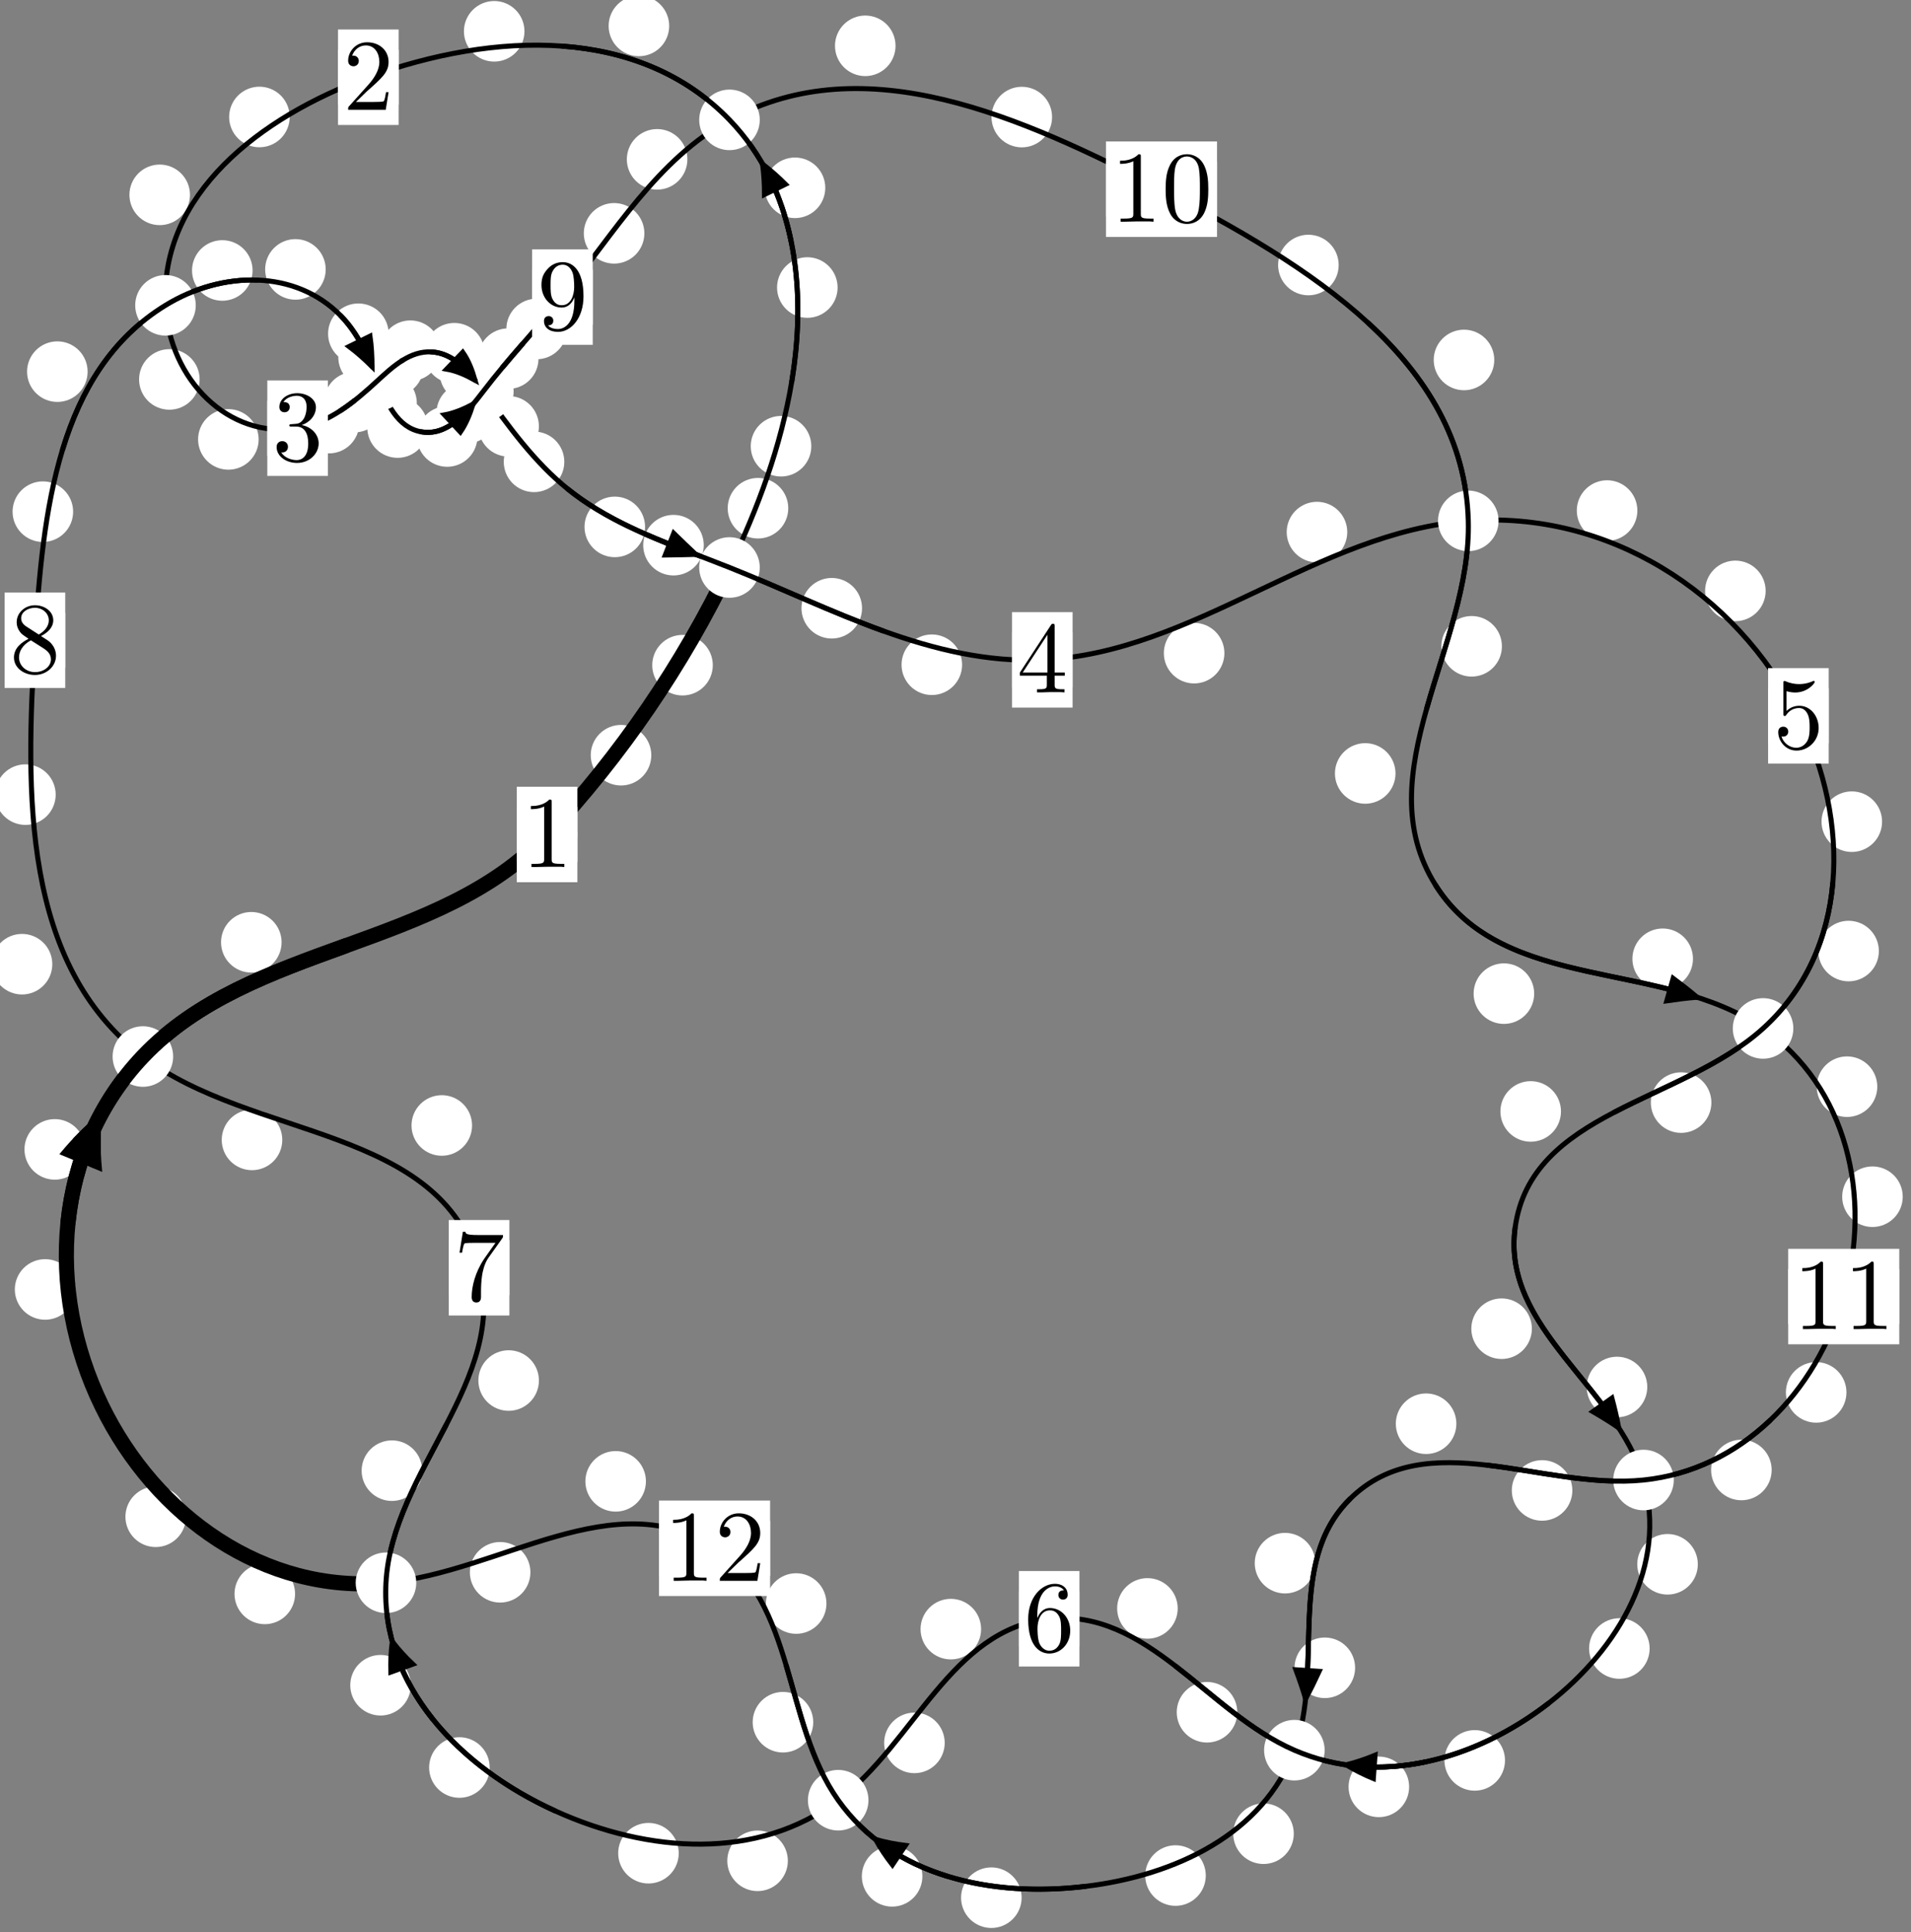 <?xml version="1.0"?>
<!-- Created by MetaPost 1.999 on 2021.07.05:2356 -->
<svg version="1.1" xmlns="http://www.w3.org/2000/svg" xmlns:xlink="http://www.w3.org/1999/xlink" width="188.614" height="190.683" viewBox="0 0 188.614 190.683">
<rect x="0" y="0" width="188.614" height="190.683" fill="#808080" stroke="none"/>
<!-- Original BoundingBox: -72.815216 -134.253616 115.799179 56.429321 -->
  <defs>
    <g transform="scale(0.01,0.01)" id="GLYPHcmr10_48">
      <path style="fill-rule: evenodd;" d="M460 -320C460 -400,455 -480,420 -554C374 -650,292 -666,250 -666C190 -666,117 -640,76 -547C44 -478,39 -400,39 -320C39 -245,43 -155,84 -79C127 2,200 22,249 22C303 22,379 1,423 -94C455 -163,460 -241,460 -320M249 -0C210 -0,151 -25,133 -121C122 -181,122 -273,122 -332C122 -396,122 -462,130 -516C149 -635,224 -644,249 -644C282 -644,348 -626,367 -527C377 -471,377 -395,377 -332C377 -257,377 -189,366 -125C351 -30,294 -0,249 -0"></path>
    </g>
    <g transform="scale(0.01,0.01)" id="GLYPHcmr10_49">
      <path style="fill-rule: evenodd;" d="M294 -640C294 -664,294 -666,271 -666C209 -602,121 -602,89 -602L89 -571C109 -571,168 -571,220 -597L220 -79C220 -43,217 -31,127 -31L95 -31L95 -0L257 -0L130 -3L217 -3L257 -3L297 -3L384 -3L419 -0L419 -31L387 -31C297 -31,294 -42,294 -79"></path>
    </g>
    <g transform="scale(0.01,0.01)" id="GLYPHcmr10_50">
      <path style="fill-rule: evenodd;" d="M127 -77L233 -180C389 -318,449 -372,449 -472C449 -586,359 -666,237 -666C124 -666,50 -574,50 -485C50 -429,100 -429,103 -429C120 -429,155 -441,155 -482C155 -508,137 -534,102 -534C94 -534,92 -534,89 -533C112 -598,166 -635,224 -635C315 -635,358 -554,358 -472C358 -392,308 -313,253 -251L61 -37C50 -26,50 -24,50 -0L421 -0L449 -174L424 -174C419 -144,412 -100,402 -85C395 -77,329 -77,307 -77"></path>
    </g>
    <g transform="scale(0.01,0.01)" id="GLYPHcmr10_51">
      <path style="fill-rule: evenodd;" d="M290 -352C372 -379,430 -449,430 -528C430 -610,342 -666,246 -666C145 -666,69 -606,69 -530C69 -497,91 -478,120 -478C151 -478,171 -500,171 -529C171 -579,124 -579,109 -579C140 -628,206 -641,242 -641C283 -641,338 -619,338 -529C338 -517,336 -459,310 -415C280 -367,246 -364,221 -363C213 -362,189 -360,182 -360C174 -359,167 -358,167 -348C167 -337,174 -337,191 -337L235 -337C317 -337,354 -269,354 -171C354 -35,285 -6,241 -6C198 -6,123 -23,88 -82C123 -77,154 -99,154 -137C154 -173,127 -193,98 -193C74 -193,42 -179,42 -135C42 -44,135 22,244 22C366 22,457 -69,457 -171C457 -253,394 -331,290 -352"></path>
    </g>
    <g transform="scale(0.01,0.01)" id="GLYPHcmr10_52">
      <path style="fill-rule: evenodd;" d="M294 -165L294 -78C294 -42,292 -31,218 -31L197 -31L197 -0L332 -0L238 -3L290 -3L332 -3L374 -3L427 -3L468 -0L468 -31L447 -31C373 -31,371 -42,371 -78L371 -165L471 -165L471 -196L371 -196L371 -651C371 -671,371 -677,355 -677C346 -677,343 -677,335 -665L28 -196L28 -165M300 -196L56 -196L300 -569"></path>
    </g>
    <g transform="scale(0.01,0.01)" id="GLYPHcmr10_53">
      <path style="fill-rule: evenodd;" d="M449 -201C449 -320,367 -420,259 -420C211 -420,168 -404,132 -369L132 -564C152 -558,185 -551,217 -551C340 -551,410 -642,410 -655C410 -661,407 -666,400 -666C399 -666,397 -666,392 -663C372 -654,323 -634,256 -634C216 -634,170 -641,123 -662C115 -665,113 -665,111 -665C101 -665,101 -657,101 -641L101 -345C101 -327,101 -319,115 -319C122 -319,124 -322,128 -328C139 -344,176 -398,257 -398C309 -398,334 -352,342 -334C358 -297,360 -258,360 -208C360 -173,360 -113,336 -71C312 -32,275 -6,229 -6C156 -6,99 -59,82 -118C85 -117,88 -116,99 -116C132 -116,149 -141,149 -165C149 -189,132 -214,99 -214C85 -214,50 -207,50 -161C50 -75,119 22,231 22C347 22,449 -74,449 -201"></path>
    </g>
    <g transform="scale(0.01,0.01)" id="GLYPHcmr10_54">
      <path style="fill-rule: evenodd;" d="M132 -328L132 -352C132 -605,256 -641,307 -641C331 -641,373 -635,395 -601C380 -601,340 -601,340 -556C340 -525,364 -510,386 -510C402 -510,432 -519,432 -558C432 -618,388 -666,305 -666C177 -666,42 -537,42 -316C42 -49,158 22,251 22C362 22,457 -72,457 -204C457 -331,368 -427,257 -427C189 -427,152 -376,132 -328M251 -6C188 -6,158 -66,152 -81C134 -128,134 -208,134 -226C134 -304,166 -404,256 -404C272 -404,318 -404,349 -342C367 -305,367 -254,367 -205C367 -157,367 -107,350 -71C320 -11,274 -6,251 -6"></path>
    </g>
    <g transform="scale(0.01,0.01)" id="GLYPHcmr10_55">
      <path style="fill-rule: evenodd;" d="M476 -609C485 -621,485 -623,485 -644L242 -644C120 -644,118 -657,114 -676L89 -676L56 -470L81 -470C84 -486,93 -549,106 -561C113 -567,191 -567,204 -567L411 -567C400 -551,321 -442,299 -409C209 -274,176 -135,176 -33C176 -23,176 22,222 22C268 22,268 -23,268 -33L268 -84C268 -139,271 -194,279 -248C283 -271,297 -357,341 -419"></path>
    </g>
    <g transform="scale(0.01,0.01)" id="GLYPHcmr10_56">
      <path style="fill-rule: evenodd;" d="M163 -457C117 -487,113 -521,113 -538C113 -599,178 -641,249 -641C322 -641,386 -589,386 -517C386 -460,347 -412,287 -377M309 -362C381 -399,430 -451,430 -517C430 -609,341 -666,250 -666C150 -666,69 -592,69 -499C69 -481,71 -436,113 -389C124 -377,161 -352,186 -335C128 -306,42 -250,42 -151C42 -45,144 22,249 22C362 22,457 -61,457 -168C457 -204,446 -249,408 -291C389 -312,373 -322,309 -362M209 -320L332 -242C360 -223,407 -193,407 -132C407 -58,332 -6,250 -6C164 -6,92 -68,92 -151C92 -209,124 -273,209 -320"></path>
    </g>
    <g transform="scale(0.01,0.01)" id="GLYPHcmr10_57">
      <path style="fill-rule: evenodd;" d="M367 -318L367 -286C367 -52,263 -6,205 -6C188 -6,134 -8,107 -42C151 -42,159 -71,159 -88C159 -119,135 -134,113 -134C97 -134,67 -125,67 -86C67 -19,121 22,206 22C335 22,457 -114,457 -329C457 -598,342 -666,253 -666C198 -666,149 -648,106 -603C65 -558,42 -516,42 -441C42 -316,130 -218,242 -218C303 -218,344 -260,367 -318M243 -241C227 -241,181 -241,150 -304C132 -341,132 -391,132 -440C132 -494,132 -541,153 -578C180 -628,218 -641,253 -641C299 -641,332 -607,349 -562C361 -530,365 -467,365 -421C365 -338,331 -241,243 -241"></path>
    </g>
  </defs>
  <path d="M64.283 74.524C64.283 73.732,63.968 72.972,63.407 72.411C62.847 71.851,62.087 71.536,61.294 71.536C60.501 71.536,59.741 71.851,59.181 72.411C58.62 72.972,58.305 73.732,58.305 74.524C58.305 75.317,58.62 76.077,59.181 76.638C59.741 77.198,60.501 77.513,61.294 77.513C62.087 77.513,62.847 77.198,63.407 76.638C63.968 76.077,64.283 75.317,64.283 74.524Z" style="fill: rgb(100%,100%,100%);stroke: none;"></path>
  <path d="M56.986 82.348C56.986 81.555,56.671 80.795,56.111 80.234C55.55 79.674,54.79 79.359,53.997 79.359C53.205 79.359,52.444 79.674,51.884 80.234C51.323 80.795,51.008 81.555,51.008 82.348C51.008 83.14,51.323 83.9,51.884 84.461C52.444 85.021,53.205 85.336,53.997 85.336C54.79 85.336,55.55 85.021,56.111 84.461C56.671 83.9,56.986 83.14,56.986 82.348Z" style="fill: rgb(100%,100%,100%);stroke: none;"></path>
  <path d="M77.801 50.152C77.801 49.359,77.486 48.599,76.926 48.038C76.365 47.478,75.605 47.163,74.812 47.163C74.02 47.163,73.259 47.478,72.699 48.038C72.138 48.599,71.824 49.359,71.824 50.152C71.824 50.944,72.138 51.704,72.699 52.265C73.259 52.825,74.02 53.14,74.812 53.14C75.605 53.14,76.365 52.825,76.926 52.265C77.486 51.704,77.801 50.944,77.801 50.152Z" style="fill: rgb(100%,100%,100%);stroke: none;"></path>
  <path d="M70.353 65.641C70.353 64.848,70.038 64.088,69.477 63.528C68.917 62.967,68.157 62.652,67.364 62.652C66.571 62.652,65.811 62.967,65.251 63.528C64.69 64.088,64.375 64.848,64.375 65.641C64.375 66.434,64.69 67.194,65.251 67.755C65.811 68.315,66.571 68.63,67.364 68.63C68.157 68.63,68.917 68.315,69.477 67.755C70.038 67.194,70.353 66.434,70.353 65.641Z" style="fill: rgb(100%,100%,100%);stroke: none;"></path>
  <path d="M82.671 28.373C82.671 27.58,82.356 26.82,81.796 26.26C81.235 25.699,80.475 25.384,79.683 25.384C78.89 25.384,78.13 25.699,77.569 26.26C77.009 26.82,76.694 27.58,76.694 28.373C76.694 29.166,77.009 29.926,77.569 30.486C78.13 31.047,78.89 31.362,79.683 31.362C80.475 31.362,81.235 31.047,81.796 30.486C82.356 29.926,82.671 29.166,82.671 28.373Z" style="fill: rgb(100%,100%,100%);stroke: none;"></path>
  <path d="M80.076 44.033C80.076 43.241,79.761 42.48,79.2 41.92C78.64 41.36,77.88 41.045,77.087 41.045C76.294 41.045,75.534 41.36,74.974 41.92C74.413 42.48,74.098 43.241,74.098 44.033C74.098 44.826,74.413 45.586,74.974 46.147C75.534 46.707,76.294 47.022,77.087 47.022C77.88 47.022,78.64 46.707,79.2 46.147C79.761 45.586,80.076 44.826,80.076 44.033Z" style="fill: rgb(100%,100%,100%);stroke: none;"></path>
  <path d="M66.049 2.559C66.049 1.767,65.734 1.007,65.173 0.446C64.613 -0.114,63.853 -0.429,63.06 -0.429C62.267 -0.429,61.507 -0.114,60.947 0.446C60.386 1.007,60.071 1.767,60.071 2.559C60.071 3.352,60.386 4.112,60.947 4.673C61.507 5.233,62.267 5.548,63.06 5.548C63.853 5.548,64.613 5.233,65.173 4.673C65.734 4.112,66.049 3.352,66.049 2.559Z" style="fill: rgb(100%,100%,100%);stroke: none;"></path>
  <path d="M81.455 18.533C81.455 17.741,81.14 16.981,80.579 16.42C80.019 15.86,79.258 15.545,78.466 15.545C77.673 15.545,76.913 15.86,76.352 16.42C75.792 16.981,75.477 17.741,75.477 18.533C75.477 19.326,75.792 20.086,76.352 20.647C76.913 21.207,77.673 21.522,78.466 21.522C79.258 21.522,80.019 21.207,80.579 20.647C81.14 20.086,81.455 19.326,81.455 18.533Z" style="fill: rgb(100%,100%,100%);stroke: none;"></path>
  <path d="M28.593 11.543C28.593 10.751,28.278 9.991,27.718 9.43C27.157 8.87,26.397 8.555,25.604 8.555C24.812 8.555,24.051 8.87,23.491 9.43C22.93 9.991,22.616 10.751,22.616 11.543C22.616 12.336,22.93 13.096,23.491 13.657C24.051 14.217,24.812 14.532,25.604 14.532C26.397 14.532,27.157 14.217,27.718 13.657C28.278 13.096,28.593 12.336,28.593 11.543Z" style="fill: rgb(100%,100%,100%);stroke: none;"></path>
  <path d="M51.765 3.089C51.765 2.296,51.45 1.536,50.89 0.976C50.329 0.415,49.569 0.1,48.777 0.1C47.984 0.1,47.224 0.415,46.663 0.976C46.103 1.536,45.788 2.296,45.788 3.089C45.788 3.882,46.103 4.642,46.663 5.202C47.224 5.763,47.984 6.078,48.777 6.078C49.569 6.078,50.329 5.763,50.89 5.202C51.45 4.642,51.765 3.882,51.765 3.089Z" style="fill: rgb(100%,100%,100%);stroke: none;"></path>
  <path d="M19.705 37.442C19.705 36.65,19.39 35.89,18.829 35.329C18.269 34.769,17.508 34.454,16.716 34.454C15.923 34.454,15.163 34.769,14.602 35.329C14.042 35.89,13.727 36.65,13.727 37.442C13.727 38.235,14.042 38.995,14.602 39.556C15.163 40.116,15.923 40.431,16.716 40.431C17.508 40.431,18.269 40.116,18.829 39.556C19.39 38.995,19.705 38.235,19.705 37.442Z" style="fill: rgb(100%,100%,100%);stroke: none;"></path>
  <path d="M18.751 19.228C18.751 18.435,18.436 17.675,17.876 17.115C17.315 16.554,16.555 16.239,15.762 16.239C14.97 16.239,14.209 16.554,13.649 17.115C13.089 17.675,12.774 18.435,12.774 19.228C12.774 20.021,13.089 20.781,13.649 21.341C14.209 21.902,14.97 22.217,15.762 22.217C16.555 22.217,17.315 21.902,17.876 21.341C18.436 20.781,18.751 20.021,18.751 19.228Z" style="fill: rgb(100%,100%,100%);stroke: none;"></path>
  <path d="M35.461 41.752C35.461 40.96,35.147 40.199,34.586 39.639C34.026 39.079,33.265 38.764,32.473 38.764C31.68 38.764,30.92 39.079,30.359 39.639C29.799 40.199,29.484 40.96,29.484 41.752C29.484 42.545,29.799 43.305,30.359 43.866C30.92 44.426,31.68 44.741,32.473 44.741C33.265 44.741,34.026 44.426,34.586 43.866C35.147 43.305,35.461 42.545,35.461 41.752Z" style="fill: rgb(100%,100%,100%);stroke: none;"></path>
  <path d="M25.528 43.36C25.528 42.568,25.213 41.808,24.652 41.247C24.092 40.687,23.332 40.372,22.539 40.372C21.746 40.372,20.986 40.687,20.426 41.247C19.865 41.808,19.55 42.568,19.55 43.36C19.55 44.153,19.865 44.913,20.426 45.474C20.986 46.034,21.746 46.349,22.539 46.349C23.332 46.349,24.092 46.034,24.652 45.474C25.213 44.913,25.528 44.153,25.528 43.36Z" style="fill: rgb(100%,100%,100%);stroke: none;"></path>
  <path d="M41.813 36.122C41.813 35.329,41.498 34.569,40.937 34.009C40.377 33.448,39.616 33.133,38.824 33.133C38.031 33.133,37.271 33.448,36.71 34.009C36.15 34.569,35.835 35.329,35.835 36.122C35.835 36.915,36.15 37.675,36.71 38.235C37.271 38.796,38.031 39.111,38.824 39.111C39.616 39.111,40.377 38.796,40.937 38.235C41.498 37.675,41.813 36.915,41.813 36.122Z" style="fill: rgb(100%,100%,100%);stroke: none;"></path>
  <path d="M37.965 39.681C37.965 38.889,37.65 38.128,37.09 37.568C36.529 37.007,35.769 36.693,34.976 36.693C34.184 36.693,33.424 37.007,32.863 37.568C32.303 38.128,31.988 38.889,31.988 39.681C31.988 40.474,32.303 41.234,32.863 41.795C33.424 42.355,34.184 42.67,34.976 42.67C35.769 42.67,36.529 42.355,37.09 41.795C37.65 41.234,37.965 40.474,37.965 39.681Z" style="fill: rgb(100%,100%,100%);stroke: none;"></path>
  <path d="M47.832 34.857C47.832 34.064,47.517 33.304,46.956 32.743C46.396 32.183,45.636 31.868,44.843 31.868C44.05 31.868,43.29 32.183,42.73 32.743C42.169 33.304,41.854 34.064,41.854 34.857C41.854 35.649,42.169 36.409,42.73 36.97C43.29 37.53,44.05 37.845,44.843 37.845C45.636 37.845,46.396 37.53,46.956 36.97C47.517 36.409,47.832 35.649,47.832 34.857Z" style="fill: rgb(100%,100%,100%);stroke: none;"></path>
  <path d="M43.493 34.608C43.493 33.815,43.178 33.055,42.617 32.494C42.057 31.934,41.296 31.619,40.504 31.619C39.711 31.619,38.951 31.934,38.39 32.494C37.83 33.055,37.515 33.815,37.515 34.608C37.515 35.4,37.83 36.161,38.39 36.721C38.951 37.281,39.711 37.596,40.504 37.596C41.296 37.596,42.057 37.281,42.617 36.721C43.178 36.161,43.493 35.4,43.493 34.608Z" style="fill: rgb(100%,100%,100%);stroke: none;"></path>
  <path d="M53.19 42.071C53.19 41.278,52.875 40.518,52.315 39.957C51.754 39.397,50.994 39.082,50.201 39.082C49.409 39.082,48.648 39.397,48.088 39.957C47.527 40.518,47.212 41.278,47.212 42.071C47.212 42.863,47.527 43.623,48.088 44.184C48.648 44.744,49.409 45.059,50.201 45.059C50.994 45.059,51.754 44.744,52.315 44.184C52.875 43.623,53.19 42.863,53.19 42.071Z" style="fill: rgb(100%,100%,100%);stroke: none;"></path>
  <path d="M49.37 36.766C49.37 35.974,49.055 35.213,48.494 34.653C47.934 34.093,47.174 33.778,46.381 33.778C45.588 33.778,44.828 34.093,44.268 34.653C43.707 35.213,43.392 35.974,43.392 36.766C43.392 37.559,43.707 38.319,44.268 38.88C44.828 39.44,45.588 39.755,46.381 39.755C47.174 39.755,47.934 39.44,48.494 38.88C49.055 38.319,49.37 37.559,49.37 36.766Z" style="fill: rgb(100%,100%,100%);stroke: none;"></path>
  <path d="M63.669 51.995C63.669 51.202,63.354 50.442,62.793 49.882C62.233 49.321,61.473 49.006,60.68 49.006C59.887 49.006,59.127 49.321,58.567 49.882C58.006 50.442,57.691 51.202,57.691 51.995C57.691 52.788,58.006 53.548,58.567 54.108C59.127 54.669,59.887 54.984,60.68 54.984C61.473 54.984,62.233 54.669,62.793 54.108C63.354 53.548,63.669 52.788,63.669 51.995Z" style="fill: rgb(100%,100%,100%);stroke: none;"></path>
  <path d="M55.697 45.574C55.697 44.782,55.383 44.021,54.822 43.461C54.262 42.9,53.501 42.586,52.709 42.586C51.916 42.586,51.156 42.9,50.595 43.461C50.035 44.021,49.72 44.782,49.72 45.574C49.72 46.367,50.035 47.127,50.595 47.688C51.156 48.248,51.916 48.563,52.709 48.563C53.501 48.563,54.262 48.248,54.822 47.688C55.383 47.127,55.697 46.367,55.697 45.574Z" style="fill: rgb(100%,100%,100%);stroke: none;"></path>
  <path d="M85.083 60.022C85.083 59.229,84.768 58.469,84.208 57.908C83.647 57.348,82.887 57.033,82.094 57.033C81.302 57.033,80.541 57.348,79.981 57.908C79.421 58.469,79.106 59.229,79.106 60.022C79.106 60.814,79.421 61.575,79.981 62.135C80.541 62.696,81.302 63.01,82.094 63.01C82.887 63.01,83.647 62.696,84.208 62.135C84.768 61.575,85.083 60.814,85.083 60.022Z" style="fill: rgb(100%,100%,100%);stroke: none;"></path>
  <path d="M69.461 53.798C69.461 53.005,69.146 52.245,68.586 51.685C68.026 51.124,67.265 50.809,66.473 50.809C65.68 50.809,64.92 51.124,64.359 51.685C63.799 52.245,63.484 53.005,63.484 53.798C63.484 54.591,63.799 55.351,64.359 55.911C64.92 56.472,65.68 56.787,66.473 56.787C67.265 56.787,68.026 56.472,68.586 55.911C69.146 55.351,69.461 54.591,69.461 53.798Z" style="fill: rgb(100%,100%,100%);stroke: none;"></path>
  <path d="M120.848 64.454C120.848 63.662,120.533 62.901,119.972 62.341C119.412 61.781,118.652 61.466,117.859 61.466C117.066 61.466,116.306 61.781,115.746 62.341C115.185 62.901,114.87 63.662,114.87 64.454C114.87 65.247,115.185 66.007,115.746 66.568C116.306 67.128,117.066 67.443,117.859 67.443C118.652 67.443,119.412 67.128,119.972 66.568C120.533 66.007,120.848 65.247,120.848 64.454Z" style="fill: rgb(100%,100%,100%);stroke: none;"></path>
  <path d="M94.959 65.598C94.959 64.805,94.644 64.045,94.083 63.484C93.523 62.924,92.763 62.609,91.97 62.609C91.177 62.609,90.417 62.924,89.857 63.484C89.296 64.045,88.981 64.805,88.981 65.598C88.981 66.39,89.296 67.15,89.857 67.711C90.417 68.271,91.177 68.586,91.97 68.586C92.763 68.586,93.523 68.271,94.083 67.711C94.644 67.15,94.959 66.39,94.959 65.598Z" style="fill: rgb(100%,100%,100%);stroke: none;"></path>
  <path d="M161.607 50.382C161.607 49.589,161.292 48.829,160.731 48.269C160.171 47.708,159.411 47.393,158.618 47.393C157.825 47.393,157.065 47.708,156.505 48.269C155.944 48.829,155.629 49.589,155.629 50.382C155.629 51.175,155.944 51.935,156.505 52.495C157.065 53.056,157.825 53.371,158.618 53.371C159.411 53.371,160.171 53.056,160.731 52.495C161.292 51.935,161.607 51.175,161.607 50.382Z" style="fill: rgb(100%,100%,100%);stroke: none;"></path>
  <path d="M132.973 52.507C132.973 51.714,132.659 50.954,132.098 50.394C131.538 49.833,130.777 49.518,129.985 49.518C129.192 49.518,128.432 49.833,127.871 50.394C127.311 50.954,126.996 51.714,126.996 52.507C126.996 53.3,127.311 54.06,127.871 54.62C128.432 55.181,129.192 55.496,129.985 55.496C130.777 55.496,131.538 55.181,132.098 54.62C132.659 54.06,132.973 53.3,132.973 52.507Z" style="fill: rgb(100%,100%,100%);stroke: none;"></path>
  <path d="M185.76 81.083C185.76 80.29,185.445 79.53,184.885 78.97C184.324 78.409,183.564 78.094,182.771 78.094C181.979 78.094,181.218 78.409,180.658 78.97C180.097 79.53,179.783 80.29,179.783 81.083C179.783 81.876,180.097 82.636,180.658 83.196C181.218 83.757,181.979 84.072,182.771 84.072C183.564 84.072,184.324 83.757,184.885 83.196C185.445 82.636,185.76 81.876,185.76 81.083Z" style="fill: rgb(100%,100%,100%);stroke: none;"></path>
  <path d="M174.268 58.309C174.268 57.517,173.953 56.757,173.392 56.196C172.832 55.636,172.072 55.321,171.279 55.321C170.486 55.321,169.726 55.636,169.166 56.196C168.605 56.757,168.29 57.517,168.29 58.309C168.29 59.102,168.605 59.862,169.166 60.423C169.726 60.983,170.486 61.298,171.279 61.298C172.072 61.298,172.832 60.983,173.392 60.423C173.953 59.862,174.268 59.102,174.268 58.309Z" style="fill: rgb(100%,100%,100%);stroke: none;"></path>
  <path d="M168.913 108.805C168.913 108.013,168.598 107.252,168.038 106.692C167.477 106.132,166.717 105.817,165.924 105.817C165.132 105.817,164.371 106.132,163.811 106.692C163.251 107.252,162.936 108.013,162.936 108.805C162.936 109.598,163.251 110.358,163.811 110.919C164.371 111.479,165.132 111.794,165.924 111.794C166.717 111.794,167.477 111.479,168.038 110.919C168.598 110.358,168.913 109.598,168.913 108.805Z" style="fill: rgb(100%,100%,100%);stroke: none;"></path>
  <path d="M185.443 93.85C185.443 93.058,185.128 92.298,184.567 91.737C184.007 91.177,183.247 90.862,182.454 90.862C181.661 90.862,180.901 91.177,180.34 91.737C179.78 92.298,179.465 93.058,179.465 93.85C179.465 94.643,179.78 95.403,180.34 95.964C180.901 96.524,181.661 96.839,182.454 96.839C183.247 96.839,184.007 96.524,184.567 95.964C185.128 95.403,185.443 94.643,185.443 93.85Z" style="fill: rgb(100%,100%,100%);stroke: none;"></path>
  <path d="M151.195 131.117C151.195 130.325,150.88 129.565,150.32 129.004C149.76 128.444,148.999 128.129,148.207 128.129C147.414 128.129,146.654 128.444,146.093 129.004C145.533 129.565,145.218 130.325,145.218 131.117C145.218 131.91,145.533 132.67,146.093 133.231C146.654 133.791,147.414 134.106,148.207 134.106C148.999 134.106,149.76 133.791,150.32 133.231C150.88 132.67,151.195 131.91,151.195 131.117Z" style="fill: rgb(100%,100%,100%);stroke: none;"></path>
  <path d="M154.067 109.677C154.067 108.885,153.752 108.124,153.192 107.564C152.631 107.003,151.871 106.689,151.078 106.689C150.286 106.689,149.525 107.003,148.965 107.564C148.404 108.124,148.089 108.885,148.089 109.677C148.089 110.47,148.404 111.23,148.965 111.791C149.525 112.351,150.286 112.666,151.078 112.666C151.871 112.666,152.631 112.351,153.192 111.791C153.752 111.23,154.067 110.47,154.067 109.677Z" style="fill: rgb(100%,100%,100%);stroke: none;"></path>
  <path d="M167.574 154.365C167.574 153.573,167.259 152.812,166.698 152.252C166.138 151.692,165.378 151.377,164.585 151.377C163.792 151.377,163.032 151.692,162.472 152.252C161.911 152.812,161.596 153.573,161.596 154.365C161.596 155.158,161.911 155.918,162.472 156.479C163.032 157.039,163.792 157.354,164.585 157.354C165.378 157.354,166.138 157.039,166.698 156.479C167.259 155.918,167.574 155.158,167.574 154.365Z" style="fill: rgb(100%,100%,100%);stroke: none;"></path>
  <path d="M162.585 136.871C162.585 136.078,162.27 135.318,161.709 134.757C161.149 134.197,160.389 133.882,159.596 133.882C158.803 133.882,158.043 134.197,157.483 134.757C156.922 135.318,156.607 136.078,156.607 136.871C156.607 137.663,156.922 138.423,157.483 138.984C158.043 139.544,158.803 139.859,159.596 139.859C160.389 139.859,161.149 139.544,161.709 138.984C162.27 138.423,162.585 137.663,162.585 136.871Z" style="fill: rgb(100%,100%,100%);stroke: none;"></path>
  <path d="M148.543 173.717C148.543 172.924,148.229 172.164,147.668 171.604C147.108 171.043,146.347 170.728,145.555 170.728C144.762 170.728,144.002 171.043,143.441 171.604C142.881 172.164,142.566 172.924,142.566 173.717C142.566 174.51,142.881 175.27,143.441 175.83C144.002 176.391,144.762 176.706,145.555 176.706C146.347 176.706,147.108 176.391,147.668 175.83C148.229 175.27,148.543 174.51,148.543 173.717Z" style="fill: rgb(100%,100%,100%);stroke: none;"></path>
  <path d="M162.819 162.676C162.819 161.883,162.504 161.123,161.944 160.562C161.383 160.002,160.623 159.687,159.83 159.687C159.038 159.687,158.278 160.002,157.717 160.562C157.157 161.123,156.842 161.883,156.842 162.676C156.842 163.468,157.157 164.229,157.717 164.789C158.278 165.35,159.038 165.665,159.83 165.665C160.623 165.665,161.383 165.35,161.944 164.789C162.504 164.229,162.819 163.468,162.819 162.676Z" style="fill: rgb(100%,100%,100%);stroke: none;"></path>
  <path d="M122.12 168.967C122.12 168.174,121.805 167.414,121.244 166.853C120.684 166.293,119.924 165.978,119.131 165.978C118.338 165.978,117.578 166.293,117.018 166.853C116.457 167.414,116.142 168.174,116.142 168.967C116.142 169.759,116.457 170.519,117.018 171.08C117.578 171.64,118.338 171.955,119.131 171.955C119.924 171.955,120.684 171.64,121.244 171.08C121.805 170.519,122.12 169.759,122.12 168.967Z" style="fill: rgb(100%,100%,100%);stroke: none;"></path>
  <path d="M139.08 176.329C139.08 175.536,138.765 174.776,138.204 174.216C137.644 173.655,136.884 173.34,136.091 173.34C135.298 173.34,134.538 173.655,133.978 174.216C133.417 174.776,133.102 175.536,133.102 176.329C133.102 177.122,133.417 177.882,133.978 178.442C134.538 179.003,135.298 179.318,136.091 179.318C136.884 179.318,137.644 179.003,138.204 178.442C138.765 177.882,139.08 177.122,139.08 176.329Z" style="fill: rgb(100%,100%,100%);stroke: none;"></path>
  <path d="M96.834 160.764C96.834 159.971,96.519 159.211,95.959 158.65C95.398 158.09,94.638 157.775,93.845 157.775C93.053 157.775,92.292 158.09,91.732 158.65C91.172 159.211,90.857 159.971,90.857 160.764C90.857 161.556,91.172 162.317,91.732 162.877C92.292 163.437,93.053 163.752,93.845 163.752C94.638 163.752,95.398 163.437,95.959 162.877C96.519 162.317,96.834 161.556,96.834 160.764Z" style="fill: rgb(100%,100%,100%);stroke: none;"></path>
  <path d="M116.239 158.72C116.239 157.927,115.924 157.167,115.363 156.607C114.803 156.046,114.043 155.731,113.25 155.731C112.457 155.731,111.697 156.046,111.137 156.607C110.576 157.167,110.261 157.927,110.261 158.72C110.261 159.513,110.576 160.273,111.137 160.833C111.697 161.394,112.457 161.709,113.25 161.709C114.043 161.709,114.803 161.394,115.363 160.833C115.924 160.273,116.239 159.513,116.239 158.72Z" style="fill: rgb(100%,100%,100%);stroke: none;"></path>
  <path d="M77.76 183.626C77.76 182.834,77.445 182.074,76.884 181.513C76.324 180.953,75.564 180.638,74.771 180.638C73.978 180.638,73.218 180.953,72.658 181.513C72.097 182.074,71.782 182.834,71.782 183.626C71.782 184.419,72.097 185.179,72.658 185.74C73.218 186.3,73.978 186.615,74.771 186.615C75.564 186.615,76.324 186.3,76.884 185.74C77.445 185.179,77.76 184.419,77.76 183.626Z" style="fill: rgb(100%,100%,100%);stroke: none;"></path>
  <path d="M93.242 171.989C93.242 171.196,92.927 170.436,92.367 169.875C91.806 169.315,91.046 169,90.253 169C89.461 169,88.7 169.315,88.14 169.875C87.579 170.436,87.264 171.196,87.264 171.989C87.264 172.781,87.579 173.542,88.14 174.102C88.7 174.663,89.461 174.978,90.253 174.978C91.046 174.978,91.806 174.663,92.367 174.102C92.927 173.542,93.242 172.781,93.242 171.989Z" style="fill: rgb(100%,100%,100%);stroke: none;"></path>
  <path d="M48.332 174.42C48.332 173.627,48.017 172.867,47.456 172.306C46.896 171.746,46.135 171.431,45.343 171.431C44.55 171.431,43.79 171.746,43.229 172.306C42.669 172.867,42.354 173.627,42.354 174.42C42.354 175.212,42.669 175.973,43.229 176.533C43.79 177.094,44.55 177.408,45.343 177.408C46.135 177.408,46.896 177.094,47.456 176.533C48.017 175.973,48.332 175.212,48.332 174.42Z" style="fill: rgb(100%,100%,100%);stroke: none;"></path>
  <path d="M66.992 182.876C66.992 182.083,66.677 181.323,66.117 180.763C65.556 180.202,64.796 179.887,64.003 179.887C63.211 179.887,62.451 180.202,61.89 180.763C61.33 181.323,61.015 182.083,61.015 182.876C61.015 183.669,61.33 184.429,61.89 184.989C62.451 185.55,63.211 185.865,64.003 185.865C64.796 185.865,65.556 185.55,66.117 184.989C66.677 184.429,66.992 183.669,66.992 182.876Z" style="fill: rgb(100%,100%,100%);stroke: none;"></path>
  <path d="M41.671 145.127C41.671 144.334,41.356 143.574,40.795 143.013C40.235 142.453,39.475 142.138,38.682 142.138C37.889 142.138,37.129 142.453,36.569 143.013C36.008 143.574,35.693 144.334,35.693 145.127C35.693 145.919,36.008 146.679,36.569 147.24C37.129 147.8,37.889 148.115,38.682 148.115C39.475 148.115,40.235 147.8,40.795 147.24C41.356 146.679,41.671 145.919,41.671 145.127Z" style="fill: rgb(100%,100%,100%);stroke: none;"></path>
  <path d="M40.547 166.3C40.547 165.507,40.232 164.747,39.672 164.186C39.111 163.626,38.351 163.311,37.558 163.311C36.766 163.311,36.006 163.626,35.445 164.186C34.885 164.747,34.57 165.507,34.57 166.3C34.57 167.092,34.885 167.853,35.445 168.413C36.006 168.974,36.766 169.289,37.558 169.289C38.351 169.289,39.111 168.974,39.672 168.413C40.232 167.853,40.547 167.092,40.547 166.3Z" style="fill: rgb(100%,100%,100%);stroke: none;"></path>
  <path d="M46.593 111.062C46.593 110.27,46.278 109.509,45.717 108.949C45.157 108.389,44.397 108.074,43.604 108.074C42.811 108.074,42.051 108.389,41.491 108.949C40.93 109.509,40.615 110.27,40.615 111.062C40.615 111.855,40.93 112.615,41.491 113.176C42.051 113.736,42.811 114.051,43.604 114.051C44.397 114.051,45.157 113.736,45.717 113.176C46.278 112.615,46.593 111.855,46.593 111.062Z" style="fill: rgb(100%,100%,100%);stroke: none;"></path>
  <path d="M53.192 136.232C53.192 135.439,52.877 134.679,52.317 134.118C51.756 133.558,50.996 133.243,50.204 133.243C49.411 133.243,48.651 133.558,48.09 134.118C47.53 134.679,47.215 135.439,47.215 136.232C47.215 137.024,47.53 137.785,48.09 138.345C48.651 138.906,49.411 139.22,50.204 139.22C50.996 139.22,51.756 138.906,52.317 138.345C52.877 137.785,53.192 137.024,53.192 136.232Z" style="fill: rgb(100%,100%,100%);stroke: none;"></path>
  <path d="M5.162 95.148C5.162 94.355,4.847 93.595,4.287 93.034C3.726 92.474,2.966 92.159,2.174 92.159C1.381 92.159,0.621 92.474,0.06 93.034C-0.5 93.595,-0.815 94.355,-0.815 95.148C-0.815 95.94,-0.5 96.7,0.06 97.261C0.621 97.821,1.381 98.136,2.174 98.136C2.966 98.136,3.726 97.821,4.287 97.261C4.847 96.7,5.162 95.94,5.162 95.148Z" style="fill: rgb(100%,100%,100%);stroke: none;"></path>
  <path d="M27.861 112.486C27.861 111.694,27.546 110.933,26.986 110.373C26.425 109.812,25.665 109.498,24.872 109.498C24.08 109.498,23.32 109.812,22.759 110.373C22.199 110.933,21.884 111.694,21.884 112.486C21.884 113.279,22.199 114.039,22.759 114.6C23.32 115.16,24.08 115.475,24.872 115.475C25.665 115.475,26.425 115.16,26.986 114.6C27.546 114.039,27.861 113.279,27.861 112.486Z" style="fill: rgb(100%,100%,100%);stroke: none;"></path>
  <path d="M7.218 50.493C7.218 49.7,6.903 48.94,6.343 48.38C5.782 47.819,5.022 47.504,4.229 47.504C3.437 47.504,2.677 47.819,2.116 48.38C1.556 48.94,1.241 49.7,1.241 50.493C1.241 51.286,1.556 52.046,2.116 52.606C2.677 53.167,3.437 53.482,4.229 53.482C5.022 53.482,5.782 53.167,6.343 52.606C6.903 52.046,7.218 51.286,7.218 50.493Z" style="fill: rgb(100%,100%,100%);stroke: none;"></path>
  <path d="M5.497 78.414C5.497 77.622,5.182 76.861,4.622 76.301C4.061 75.74,3.301 75.426,2.509 75.426C1.716 75.426,0.956 75.74,0.395 76.301C-0.165 76.861,-0.48 77.622,-0.48 78.414C-0.48 79.207,-0.165 79.967,0.395 80.528C0.956 81.088,1.716 81.403,2.509 81.403C3.301 81.403,4.061 81.088,4.622 80.528C5.182 79.967,5.497 79.207,5.497 78.414Z" style="fill: rgb(100%,100%,100%);stroke: none;"></path>
  <path d="M24.93 26.69C24.93 25.897,24.615 25.137,24.055 24.576C23.494 24.016,22.734 23.701,21.941 23.701C21.149 23.701,20.389 24.016,19.828 24.576C19.268 25.137,18.953 25.897,18.953 26.69C18.953 27.482,19.268 28.242,19.828 28.803C20.389 29.363,21.149 29.678,21.941 29.678C22.734 29.678,23.494 29.363,24.055 28.803C24.615 28.242,24.93 27.482,24.93 26.69Z" style="fill: rgb(100%,100%,100%);stroke: none;"></path>
  <path d="M8.648 36.675C8.648 35.882,8.333 35.122,7.773 34.561C7.212 34.001,6.452 33.686,5.659 33.686C4.867 33.686,4.107 34.001,3.546 34.561C2.986 35.122,2.671 35.882,2.671 36.675C2.671 37.467,2.986 38.228,3.546 38.788C4.107 39.348,4.867 39.663,5.659 39.663C6.452 39.663,7.212 39.348,7.773 38.788C8.333 38.228,8.648 37.467,8.648 36.675Z" style="fill: rgb(100%,100%,100%);stroke: none;"></path>
  <path d="M38.359 32.935C38.359 32.142,38.044 31.382,37.483 30.821C36.923 30.261,36.163 29.946,35.37 29.946C34.577 29.946,33.817 30.261,33.257 30.821C32.696 31.382,32.381 32.142,32.381 32.935C32.381 33.727,32.696 34.488,33.257 35.048C33.817 35.609,34.577 35.923,35.37 35.923C36.163 35.923,36.923 35.609,37.483 35.048C38.044 34.488,38.359 33.727,38.359 32.935Z" style="fill: rgb(100%,100%,100%);stroke: none;"></path>
  <path d="M32.147 26.585C32.147 25.792,31.832 25.032,31.272 24.472C30.711 23.911,29.951 23.596,29.159 23.596C28.366 23.596,27.606 23.911,27.045 24.472C26.485 25.032,26.17 25.792,26.17 26.585C26.17 27.378,26.485 28.138,27.045 28.698C27.606 29.259,28.366 29.574,29.159 29.574C29.951 29.574,30.711 29.259,31.272 28.698C31.832 28.138,32.147 27.378,32.147 26.585Z" style="fill: rgb(100%,100%,100%);stroke: none;"></path>
  <path d="M41.14 39.787C41.14 38.994,40.825 38.234,40.265 37.674C39.704 37.113,38.944 36.798,38.152 36.798C37.359 36.798,36.599 37.113,36.038 37.674C35.478 38.234,35.163 38.994,35.163 39.787C35.163 40.58,35.478 41.34,36.038 41.9C36.599 42.461,37.359 42.776,38.152 42.776C38.944 42.776,39.704 42.461,40.265 41.9C40.825 41.34,41.14 40.58,41.14 39.787Z" style="fill: rgb(100%,100%,100%);stroke: none;"></path>
  <path d="M39.366 35.245C39.366 34.452,39.051 33.692,38.491 33.131C37.931 32.571,37.17 32.256,36.378 32.256C35.585 32.256,34.825 32.571,34.264 33.131C33.704 33.692,33.389 34.452,33.389 35.245C33.389 36.037,33.704 36.797,34.264 37.358C34.825 37.918,35.585 38.233,36.378 38.233C37.17 38.233,37.931 37.918,38.491 37.358C39.051 36.797,39.366 36.037,39.366 35.245Z" style="fill: rgb(100%,100%,100%);stroke: none;"></path>
  <path d="M47.124 43.074C47.124 42.282,46.809 41.522,46.249 40.961C45.688 40.401,44.928 40.086,44.135 40.086C43.343 40.086,42.582 40.401,42.022 40.961C41.461 41.522,41.147 42.282,41.147 43.074C41.147 43.867,41.461 44.627,42.022 45.188C42.582 45.748,43.343 46.063,44.135 46.063C44.928 46.063,45.688 45.748,46.249 45.188C46.809 44.627,47.124 43.867,47.124 43.074Z" style="fill: rgb(100%,100%,100%);stroke: none;"></path>
  <path d="M42.229 42.191C42.229 41.399,41.914 40.638,41.353 40.078C40.793 39.518,40.033 39.203,39.24 39.203C38.447 39.203,37.687 39.518,37.127 40.078C36.566 40.638,36.251 41.399,36.251 42.191C36.251 42.984,36.566 43.744,37.127 44.305C37.687 44.865,38.447 45.18,39.24 45.18C40.033 45.18,40.793 44.865,41.353 44.305C41.914 43.744,42.229 42.984,42.229 42.191Z" style="fill: rgb(100%,100%,100%);stroke: none;"></path>
  <path d="M53.149 35.391C53.149 34.599,52.834 33.838,52.274 33.278C51.713 32.717,50.953 32.403,50.16 32.403C49.368 32.403,48.607 32.717,48.047 33.278C47.486 33.838,47.172 34.599,47.172 35.391C47.172 36.184,47.486 36.944,48.047 37.505C48.607 38.065,49.368 38.38,50.16 38.38C50.953 38.38,51.713 38.065,52.274 37.505C52.834 36.944,53.149 36.184,53.149 35.391Z" style="fill: rgb(100%,100%,100%);stroke: none;"></path>
  <path d="M49.055 40.762C49.055 39.97,48.74 39.209,48.179 38.649C47.619 38.088,46.859 37.773,46.066 37.773C45.273 37.773,44.513 38.088,43.953 38.649C43.392 39.209,43.077 39.97,43.077 40.762C43.077 41.555,43.392 42.315,43.953 42.876C44.513 43.436,45.273 43.751,46.066 43.751C46.859 43.751,47.619 43.436,48.179 42.876C48.74 42.315,49.055 41.555,49.055 40.762Z" style="fill: rgb(100%,100%,100%);stroke: none;"></path>
  <path d="M63.599 23.025C63.599 22.233,63.284 21.473,62.724 20.912C62.163 20.352,61.403 20.037,60.61 20.037C59.818 20.037,59.057 20.352,58.497 20.912C57.936 21.473,57.621 22.233,57.621 23.025C57.621 23.818,57.936 24.578,58.497 25.139C59.057 25.699,59.818 26.014,60.61 26.014C61.403 26.014,62.163 25.699,62.724 25.139C63.284 24.578,63.599 23.818,63.599 23.025Z" style="fill: rgb(100%,100%,100%);stroke: none;"></path>
  <path d="M55.955 32.463C55.955 31.671,55.64 30.911,55.079 30.35C54.519 29.79,53.759 29.475,52.966 29.475C52.173 29.475,51.413 29.79,50.853 30.35C50.292 30.911,49.977 31.671,49.977 32.463C49.977 33.256,50.292 34.016,50.853 34.577C51.413 35.137,52.173 35.452,52.966 35.452C53.759 35.452,54.519 35.137,55.079 34.577C55.64 34.016,55.955 33.256,55.955 32.463Z" style="fill: rgb(100%,100%,100%);stroke: none;"></path>
  <path d="M88.389 4.522C88.389 3.729,88.074 2.969,87.514 2.408C86.953 1.848,86.193 1.533,85.4 1.533C84.608 1.533,83.848 1.848,83.287 2.408C82.727 2.969,82.412 3.729,82.412 4.522C82.412 5.314,82.727 6.075,83.287 6.635C83.848 7.195,84.608 7.51,85.4 7.51C86.193 7.51,86.953 7.195,87.514 6.635C88.074 6.075,88.389 5.314,88.389 4.522Z" style="fill: rgb(100%,100%,100%);stroke: none;"></path>
  <path d="M67.845 15.725C67.845 14.932,67.53 14.172,66.97 13.611C66.409 13.051,65.649 12.736,64.857 12.736C64.064 12.736,63.304 13.051,62.743 13.611C62.183 14.172,61.868 14.932,61.868 15.725C61.868 16.517,62.183 17.278,62.743 17.838C63.304 18.398,64.064 18.713,64.857 18.713C65.649 18.713,66.409 18.398,66.97 17.838C67.53 17.278,67.845 16.517,67.845 15.725Z" style="fill: rgb(100%,100%,100%);stroke: none;"></path>
  <path d="M132.126 26.153C132.126 25.36,131.811 24.6,131.25 24.039C130.69 23.479,129.93 23.164,129.137 23.164C128.344 23.164,127.584 23.479,127.024 24.039C126.463 24.6,126.148 25.36,126.148 26.153C126.148 26.945,126.463 27.706,127.024 28.266C127.584 28.826,128.344 29.141,129.137 29.141C129.93 29.141,130.69 28.826,131.25 28.266C131.811 27.706,132.126 26.945,132.126 26.153Z" style="fill: rgb(100%,100%,100%);stroke: none;"></path>
  <path d="M103.84 11.553C103.84 10.761,103.525 10,102.964 9.44C102.404 8.879,101.644 8.565,100.851 8.565C100.058 8.565,99.298 8.879,98.738 9.44C98.177 10,97.862 10.761,97.862 11.553C97.862 12.346,98.177 13.106,98.738 13.667C99.298 14.227,100.058 14.542,100.851 14.542C101.644 14.542,102.404 14.227,102.964 13.667C103.525 13.106,103.84 12.346,103.84 11.553Z" style="fill: rgb(100%,100%,100%);stroke: none;"></path>
  <path d="M148.238 63.778C148.238 62.986,147.924 62.225,147.363 61.665C146.803 61.104,146.042 60.789,145.25 60.789C144.457 60.789,143.697 61.104,143.136 61.665C142.576 62.225,142.261 62.986,142.261 63.778C142.261 64.571,142.576 65.331,143.136 65.892C143.697 66.452,144.457 66.767,145.25 66.767C146.042 66.767,146.803 66.452,147.363 65.892C147.924 65.331,148.238 64.571,148.238 63.778Z" style="fill: rgb(100%,100%,100%);stroke: none;"></path>
  <path d="M147.483 35.52C147.483 34.728,147.168 33.968,146.608 33.407C146.047 32.847,145.287 32.532,144.495 32.532C143.702 32.532,142.942 32.847,142.381 33.407C141.821 33.968,141.506 34.728,141.506 35.52C141.506 36.313,141.821 37.073,142.381 37.634C142.942 38.194,143.702 38.509,144.495 38.509C145.287 38.509,146.047 38.194,146.608 37.634C147.168 37.073,147.483 36.313,147.483 35.52Z" style="fill: rgb(100%,100%,100%);stroke: none;"></path>
  <path d="M151.423 98.053C151.423 97.26,151.108 96.5,150.547 95.939C149.987 95.379,149.227 95.064,148.434 95.064C147.641 95.064,146.881 95.379,146.321 95.939C145.76 96.5,145.445 97.26,145.445 98.053C145.445 98.845,145.76 99.605,146.321 100.166C146.881 100.726,147.641 101.041,148.434 101.041C149.227 101.041,149.987 100.726,150.547 100.166C151.108 99.605,151.423 98.845,151.423 98.053Z" style="fill: rgb(100%,100%,100%);stroke: none;"></path>
  <path d="M137.735 76.324C137.735 75.532,137.42 74.772,136.859 74.211C136.299 73.651,135.539 73.336,134.746 73.336C133.953 73.336,133.193 73.651,132.633 74.211C132.072 74.772,131.757 75.532,131.757 76.324C131.757 77.117,132.072 77.877,132.633 78.438C133.193 78.998,133.953 79.313,134.746 79.313C135.539 79.313,136.299 78.998,136.859 78.438C137.42 77.877,137.735 77.117,137.735 76.324Z" style="fill: rgb(100%,100%,100%);stroke: none;"></path>
  <path d="M185.287 107.234C185.287 106.442,184.972 105.682,184.412 105.121C183.851 104.561,183.091 104.246,182.298 104.246C181.506 104.246,180.746 104.561,180.185 105.121C179.625 105.682,179.31 106.442,179.31 107.234C179.31 108.027,179.625 108.787,180.185 109.348C180.746 109.908,181.506 110.223,182.298 110.223C183.091 110.223,183.851 109.908,184.412 109.348C184.972 108.787,185.287 108.027,185.287 107.234Z" style="fill: rgb(100%,100%,100%);stroke: none;"></path>
  <path d="M167.095 94.613C167.095 93.82,166.78 93.06,166.219 92.499C165.659 91.939,164.898 91.624,164.106 91.624C163.313 91.624,162.553 91.939,161.992 92.499C161.432 93.06,161.117 93.82,161.117 94.613C161.117 95.406,161.432 96.166,161.992 96.726C162.553 97.287,163.313 97.602,164.106 97.602C164.898 97.602,165.659 97.287,166.219 96.726C166.78 96.166,167.095 95.406,167.095 94.613Z" style="fill: rgb(100%,100%,100%);stroke: none;"></path>
  <path d="M182.243 137.402C182.243 136.609,181.928 135.849,181.368 135.289C180.807 134.728,180.047 134.413,179.254 134.413C178.462 134.413,177.702 134.728,177.141 135.289C176.581 135.849,176.266 136.609,176.266 137.402C176.266 138.195,176.581 138.955,177.141 139.515C177.702 140.076,178.462 140.391,179.254 140.391C180.047 140.391,180.807 140.076,181.368 139.515C181.928 138.955,182.243 138.195,182.243 137.402Z" style="fill: rgb(100%,100%,100%);stroke: none;"></path>
  <path d="M187.799 118.094C187.799 117.301,187.484 116.541,186.924 115.98C186.363 115.42,185.603 115.105,184.81 115.105C184.018 115.105,183.258 115.42,182.697 115.98C182.137 116.541,181.822 117.301,181.822 118.094C181.822 118.886,182.137 119.646,182.697 120.207C183.258 120.767,184.018 121.082,184.81 121.082C185.603 121.082,186.363 120.767,186.924 120.207C187.484 119.646,187.799 118.886,187.799 118.094Z" style="fill: rgb(100%,100%,100%);stroke: none;"></path>
  <path d="M155.19 147.078C155.19 146.285,154.875 145.525,154.315 144.964C153.754 144.404,152.994 144.089,152.201 144.089C151.409 144.089,150.649 144.404,150.088 144.964C149.528 145.525,149.213 146.285,149.213 147.078C149.213 147.87,149.528 148.63,150.088 149.191C150.649 149.751,151.409 150.066,152.201 150.066C152.994 150.066,153.754 149.751,154.315 149.191C154.875 148.63,155.19 147.87,155.19 147.078Z" style="fill: rgb(100%,100%,100%);stroke: none;"></path>
  <path d="M174.863 145.058C174.863 144.266,174.548 143.505,173.987 142.945C173.427 142.384,172.667 142.07,171.874 142.07C171.081 142.07,170.321 142.384,169.761 142.945C169.2 143.505,168.885 144.266,168.885 145.058C168.885 145.851,169.2 146.611,169.761 147.172C170.321 147.732,171.081 148.047,171.874 148.047C172.667 148.047,173.427 147.732,173.987 147.172C174.548 146.611,174.863 145.851,174.863 145.058Z" style="fill: rgb(100%,100%,100%);stroke: none;"></path>
  <path d="M129.82 154.254C129.82 153.461,129.505 152.701,128.945 152.141C128.384 151.58,127.624 151.265,126.831 151.265C126.039 151.265,125.278 151.58,124.718 152.141C124.157 152.701,123.842 153.461,123.842 154.254C123.842 155.047,124.157 155.807,124.718 156.367C125.278 156.928,126.039 157.243,126.831 157.243C127.624 157.243,128.384 156.928,128.945 156.367C129.505 155.807,129.82 155.047,129.82 154.254Z" style="fill: rgb(100%,100%,100%);stroke: none;"></path>
  <path d="M143.743 140.494C143.743 139.702,143.428 138.942,142.867 138.381C142.307 137.821,141.547 137.506,140.754 137.506C139.961 137.506,139.201 137.821,138.641 138.381C138.08 138.942,137.765 139.702,137.765 140.494C137.765 141.287,138.08 142.047,138.641 142.608C139.201 143.168,139.961 143.483,140.754 143.483C141.547 143.483,142.307 143.168,142.867 142.608C143.428 142.047,143.743 141.287,143.743 140.494Z" style="fill: rgb(100%,100%,100%);stroke: none;"></path>
  <path d="M127.696 180.952C127.696 180.16,127.381 179.4,126.82 178.839C126.26 178.279,125.5 177.964,124.707 177.964C123.914 177.964,123.154 178.279,122.594 178.839C122.033 179.4,121.718 180.16,121.718 180.952C121.718 181.745,122.033 182.505,122.594 183.066C123.154 183.626,123.914 183.941,124.707 183.941C125.5 183.941,126.26 183.626,126.82 183.066C127.381 182.505,127.696 181.745,127.696 180.952Z" style="fill: rgb(100%,100%,100%);stroke: none;"></path>
  <path d="M133.748 164.579C133.748 163.787,133.433 163.027,132.872 162.466C132.312 161.906,131.552 161.591,130.759 161.591C129.966 161.591,129.206 161.906,128.646 162.466C128.085 163.027,127.77 163.787,127.77 164.579C127.77 165.372,128.085 166.132,128.646 166.693C129.206 167.253,129.966 167.568,130.759 167.568C131.552 167.568,132.312 167.253,132.872 166.693C133.433 166.132,133.748 165.372,133.748 164.579Z" style="fill: rgb(100%,100%,100%);stroke: none;"></path>
  <path d="M100.834 187.265C100.834 186.472,100.519 185.712,99.958 185.152C99.398 184.591,98.638 184.276,97.845 184.276C97.052 184.276,96.292 184.591,95.732 185.152C95.171 185.712,94.856 186.472,94.856 187.265C94.856 188.058,95.171 188.818,95.732 189.378C96.292 189.939,97.052 190.254,97.845 190.254C98.638 190.254,99.398 189.939,99.958 189.378C100.519 188.818,100.834 188.058,100.834 187.265Z" style="fill: rgb(100%,100%,100%);stroke: none;"></path>
  <path d="M119.01 185.081C119.01 184.288,118.695 183.528,118.135 182.968C117.574 182.407,116.814 182.092,116.022 182.092C115.229 182.092,114.469 182.407,113.908 182.968C113.348 183.528,113.033 184.288,113.033 185.081C113.033 185.874,113.348 186.634,113.908 187.194C114.469 187.755,115.229 188.07,116.022 188.07C116.814 188.07,117.574 187.755,118.135 187.194C118.695 186.634,119.01 185.874,119.01 185.081Z" style="fill: rgb(100%,100%,100%);stroke: none;"></path>
  <path d="M80.266 169.949C80.266 169.157,79.951 168.396,79.391 167.836C78.83 167.275,78.07 166.96,77.278 166.96C76.485 166.96,75.725 167.275,75.164 167.836C74.604 168.396,74.289 169.157,74.289 169.949C74.289 170.742,74.604 171.502,75.164 172.063C75.725 172.623,76.485 172.938,77.278 172.938C78.07 172.938,78.83 172.623,79.391 172.063C79.951 171.502,80.266 170.742,80.266 169.949Z" style="fill: rgb(100%,100%,100%);stroke: none;"></path>
  <path d="M91.039 185.158C91.039 184.366,90.724 183.605,90.164 183.045C89.603 182.484,88.843 182.17,88.05 182.17C87.258 182.17,86.498 182.484,85.937 183.045C85.377 183.605,85.062 184.366,85.062 185.158C85.062 185.951,85.377 186.711,85.937 187.272C86.498 187.832,87.258 188.147,88.05 188.147C88.843 188.147,89.603 187.832,90.164 187.272C90.724 186.711,91.039 185.951,91.039 185.158Z" style="fill: rgb(100%,100%,100%);stroke: none;"></path>
  <path d="M63.753 146.18C63.753 145.387,63.438 144.627,62.878 144.066C62.317 143.506,61.557 143.191,60.764 143.191C59.972 143.191,59.212 143.506,58.651 144.066C58.091 144.627,57.776 145.387,57.776 146.18C57.776 146.972,58.091 147.732,58.651 148.293C59.212 148.853,59.972 149.168,60.764 149.168C61.557 149.168,62.317 148.853,62.878 148.293C63.438 147.732,63.753 146.972,63.753 146.18Z" style="fill: rgb(100%,100%,100%);stroke: none;"></path>
  <path d="M81.57 158.237C81.57 157.444,81.255 156.684,80.695 156.124C80.134 155.563,79.374 155.248,78.582 155.248C77.789 155.248,77.029 155.563,76.468 156.124C75.908 156.684,75.593 157.444,75.593 158.237C75.593 159.03,75.908 159.79,76.468 160.35C77.029 160.911,77.789 161.226,78.582 161.226C79.374 161.226,80.134 160.911,80.695 160.35C81.255 159.79,81.57 159.03,81.57 158.237Z" style="fill: rgb(100%,100%,100%);stroke: none;"></path>
  <path d="M29.124 157.287C29.124 156.495,28.809 155.734,28.248 155.174C27.688 154.613,26.928 154.298,26.135 154.298C25.342 154.298,24.582 154.613,24.022 155.174C23.461 155.734,23.146 156.495,23.146 157.287C23.146 158.08,23.461 158.84,24.022 159.401C24.582 159.961,25.342 160.276,26.135 160.276C26.928 160.276,27.688 159.961,28.248 159.401C28.809 158.84,29.124 158.08,29.124 157.287Z" style="fill: rgb(100%,100%,100%);stroke: none;"></path>
  <path d="M52.352 155.155C52.352 154.363,52.037 153.602,51.477 153.042C50.916 152.481,50.156 152.167,49.363 152.167C48.571 152.167,47.81 152.481,47.25 153.042C46.69 153.602,46.375 154.363,46.375 155.155C46.375 155.948,46.69 156.708,47.25 157.269C47.81 157.829,48.571 158.144,49.363 158.144C50.156 158.144,50.916 157.829,51.477 157.269C52.037 156.708,52.352 155.948,52.352 155.155Z" style="fill: rgb(100%,100%,100%);stroke: none;"></path>
  <path d="M7.441 127.243C7.441 126.451,7.126 125.691,6.565 125.13C6.005 124.57,5.245 124.255,4.452 124.255C3.659 124.255,2.899 124.57,2.339 125.13C1.778 125.691,1.463 126.451,1.463 127.243C1.463 128.036,1.778 128.796,2.339 129.357C2.899 129.917,3.659 130.232,4.452 130.232C5.245 130.232,6.005 129.917,6.565 129.357C7.126 128.796,7.441 128.036,7.441 127.243Z" style="fill: rgb(100%,100%,100%);stroke: none;"></path>
  <path d="M18.356 149.675C18.356 148.882,18.041 148.122,17.481 147.562C16.92 147.001,16.16 146.686,15.367 146.686C14.575 146.686,13.815 147.001,13.254 147.562C12.694 148.122,12.379 148.882,12.379 149.675C12.379 150.468,12.694 151.228,13.254 151.788C13.815 152.349,14.575 152.664,15.367 152.664C16.16 152.664,16.92 152.349,17.481 151.788C18.041 151.228,18.356 150.468,18.356 149.675Z" style="fill: rgb(100%,100%,100%);stroke: none;"></path>
  <path d="M27.793 92.984C27.793 92.191,27.478 91.431,26.918 90.871C26.357 90.31,25.597 89.995,24.804 89.995C24.012 89.995,23.251 90.31,22.691 90.871C22.131 91.431,21.816 92.191,21.816 92.984C21.816 93.777,22.131 94.537,22.691 95.097C23.251 95.658,24.012 95.973,24.804 95.973C25.597 95.973,26.357 95.658,26.918 95.097C27.478 94.537,27.793 93.777,27.793 92.984Z" style="fill: rgb(100%,100%,100%);stroke: none;"></path>
  <path d="M8.393 113.423C8.393 112.63,8.078 111.87,7.518 111.309C6.957 110.749,6.197 110.434,5.405 110.434C4.612 110.434,3.852 110.749,3.291 111.309C2.731 111.87,2.416 112.63,2.416 113.423C2.416 114.215,2.731 114.976,3.291 115.536C3.852 116.097,4.612 116.411,5.405 116.411C6.197 116.411,6.957 116.097,7.518 115.536C8.078 114.976,8.393 114.215,8.393 113.423Z" style="fill: rgb(100%,100%,100%);stroke: none;"></path>
  <path d="M53.997 82.348C61.294 74.524,67.364 65.641,72 56C74.812 50.152,77.087 44.033,78.149 37.628C79.683 28.373,78.466 18.533,72 11.829C63.06 2.559,48.777 3.089,36.353 7.622C25.604 11.543,15.762 19.228,16.333 30.129C16.716 37.442,22.539 43.36,29.373 42.254C32.473 41.752,34.976 39.681,37.279 37.552C38.824 36.122,40.504 34.608,42.597 34.728C44.843 34.857,46.381 36.766,47.708 38.609C50.201 42.071,52.709 45.574,56.036 48.254C60.68 51.995,66.473 53.798,72 56C82.094 60.022,91.97 65.598,102.873 65.116C117.859 64.454,129.985 52.507,144.919 51.399C158.618 50.382,171.279 58.309,177.5 70.638C182.771 81.083,182.454 93.85,174.014 101.487C165.924 108.805,151.078 109.677,149.538 121.178C148.207 131.117,159.596 136.871,162.214 146.05C164.585 154.365,159.83 162.676,152.825 168.094C145.555 173.717,136.091 176.329,127.754 172.71C119.131 168.967,113.25 158.72,103.551 159.742C93.845 160.764,90.253 171.989,82.729 177.645C74.771 183.626,64.003 182.876,54.811 178.71C45.343 174.42,37.558 166.3,38.095 156.19C38.682 145.127,50.204 136.232,47.286 125.104C43.604 111.062,24.872 112.486,14.102 104.259C2.174 95.148,2.509 78.414,3.448 63.177C4.229 50.493,5.659 36.675,16.333 30.129C21.941 26.69,29.159 26.585,33.635 31.161C35.37 32.935,36.378 35.245,37.279 37.552C38.152 39.787,39.24 42.191,41.553 42.608C44.135 43.074,46.066 40.762,47.708 38.609C50.16 35.391,52.966 32.463,55.512 29.32C60.61 23.025,64.857 15.725,72 11.829C85.4 4.522,100.851 11.553,114.639 18.67C129.137 26.153,144.495 35.52,144.919 51.399C145.25 63.778,134.746 76.324,141.693 87.353C148.434 98.053,164.106 94.613,174.014 101.487C182.298 107.234,184.81 118.094,181.975 127.947C179.254 137.402,171.874 145.058,162.214 146.05C152.201 147.078,140.754 140.494,133.238 147.922C126.831 154.254,130.759 164.579,127.754 172.71C124.707 180.952,116.022 185.081,107.132 186.149C97.845 187.265,88.05 185.158,82.729 177.645C77.278 169.949,78.582 158.237,70.527 152.786C60.764 146.18,49.363 155.155,38.095 156.19C26.135 157.287,15.367 149.675,10.042 138.731C4.452 127.243,5.405 113.423,14.102 104.259C24.804 92.984,43.386 93.724,53.997 82.348" style="stroke:rgb(0%,0%,0%); stroke-width: 0.498;stroke-linecap: round;stroke-linejoin: round;stroke-miterlimit: 10;fill: none;"></path>
  <path d="M53.997 82.348C61.294 74.524,67.364 65.641,72 56" style="stroke:rgb(0%,0%,0%); stroke-width: 1.494;stroke-linecap: round;stroke-linejoin: round;stroke-miterlimit: 10;fill: none;"></path>
  <path d="M38.095 156.19C26.135 157.287,15.367 149.675,10.042 138.731C4.452 127.243,5.405 113.423,14.102 104.259C24.804 92.984,43.386 93.724,53.997 82.348" style="stroke:rgb(0%,0%,0%); stroke-width: 1.494;stroke-linecap: round;stroke-linejoin: round;stroke-miterlimit: 10;fill: none;"></path>
  <path d="M74.989 56C74.989 55.207,74.674 54.447,74.113 53.887C73.553 53.326,72.793 53.011,72 53.011C71.207 53.011,70.447 53.326,69.887 53.887C69.326 54.447,69.011 55.207,69.011 56C69.011 56.793,69.326 57.553,69.887 58.113C70.447 58.674,71.207 58.989,72 58.989C72.793 58.989,73.553 58.674,74.113 58.113C74.674 57.553,74.989 56.793,74.989 56Z" style="fill: rgb(100%,100%,100%);stroke: none;"></path>
  <path d="M63.687 52.704C66.406 53.898,69.236 54.899,72 56C77.047 58.011,82.04 60.41,87.133 62.247" style="stroke:rgb(0%,0%,0%); stroke-width: 0.498;stroke-linecap: round;stroke-linejoin: round;stroke-miterlimit: 10;fill: none;"></path>
  <path d="M19.322 30.129C19.322 29.336,19.007 28.576,18.446 28.016C17.886 27.455,17.126 27.14,16.333 27.14C15.54 27.14,14.78 27.455,14.22 28.016C13.659 28.576,13.344 29.336,13.344 30.129C13.344 30.922,13.659 31.682,14.22 32.242C14.78 32.803,15.54 33.118,16.333 33.118C17.126 33.118,17.886 32.803,18.446 32.242C19.007 31.682,19.322 30.922,19.322 30.129Z" style="fill: rgb(100%,100%,100%);stroke: none;"></path>
  <path d="M6.181 44.351C7.97 38.493,10.996 33.402,16.333 30.129C19.137 28.409,22.344 27.523,25.409 27.639" style="stroke:rgb(0%,0%,0%); stroke-width: 0.498;stroke-linecap: round;stroke-linejoin: round;stroke-miterlimit: 10;fill: none;"></path>
  <path d="M50.696 38.609C50.696 37.816,50.382 37.056,49.821 36.495C49.261 35.935,48.5 35.62,47.708 35.62C46.915 35.62,46.155 35.935,45.594 36.495C45.034 37.056,44.719 37.816,44.719 38.609C44.719 39.401,45.034 40.161,45.594 40.722C46.155 41.282,46.915 41.597,47.708 41.597C48.5 41.597,49.261 41.282,49.821 40.722C50.382 40.161,50.696 39.401,50.696 38.609Z" style="fill: rgb(100%,100%,100%);stroke: none;"></path>
  <path d="M44.983 41.591C45.994 40.802,46.887 39.685,47.708 38.609C48.934 37,50.249 35.464,51.575 33.937" style="stroke:rgb(0%,0%,0%); stroke-width: 0.498;stroke-linecap: round;stroke-linejoin: round;stroke-miterlimit: 10;fill: none;"></path>
  <path d="M147.908 51.399C147.908 50.606,147.593 49.846,147.032 49.285C146.472 48.725,145.712 48.41,144.919 48.41C144.126 48.41,143.366 48.725,142.806 49.285C142.245 49.846,141.93 50.606,141.93 51.399C141.93 52.191,142.245 52.951,142.806 53.512C143.366 54.072,144.126 54.387,144.919 54.387C145.712 54.387,146.472 54.072,147.032 53.512C147.593 52.951,147.908 52.191,147.908 51.399Z" style="fill: rgb(100%,100%,100%);stroke: none;"></path>
  <path d="M135.057 31.886C140.761 37.148,144.707 43.46,144.919 51.399C145.084 57.588,142.541 63.82,140.825 69.882" style="stroke:rgb(0%,0%,0%); stroke-width: 0.498;stroke-linecap: round;stroke-linejoin: round;stroke-miterlimit: 10;fill: none;"></path>
  <path d="M165.202 146.05C165.202 145.257,164.887 144.497,164.327 143.937C163.767 143.376,163.006 143.061,162.214 143.061C161.421 143.061,160.661 143.376,160.1 143.937C159.54 144.497,159.225 145.257,159.225 146.05C159.225 146.843,159.54 147.603,160.1 148.163C160.661 148.724,161.421 149.039,162.214 149.039C163.006 149.039,163.767 148.724,164.327 148.163C164.887 147.603,165.202 146.843,165.202 146.05Z" style="fill: rgb(100%,100%,100%);stroke: none;"></path>
  <path d="M174.697 140.172C171.304 143.392,167.044 145.554,162.214 146.05C157.208 146.564,151.843 145.175,146.79 144.586" style="stroke:rgb(0%,0%,0%); stroke-width: 0.498;stroke-linecap: round;stroke-linejoin: round;stroke-miterlimit: 10;fill: none;"></path>
  <path d="M85.717 177.645C85.717 176.852,85.402 176.092,84.842 175.532C84.281 174.971,83.521 174.656,82.729 174.656C81.936 174.656,81.176 174.971,80.615 175.532C80.055 176.092,79.74 176.852,79.74 177.645C79.74 178.438,80.055 179.198,80.615 179.758C81.176 180.319,81.936 180.634,82.729 180.634C83.521 180.634,84.281 180.319,84.842 179.758C85.402 179.198,85.717 178.438,85.717 177.645Z" style="fill: rgb(100%,100%,100%);stroke: none;"></path>
  <path d="M93.443 185.133C89.169 183.807,85.39 181.402,82.729 177.645C80.003 173.797,78.966 168.945,77.604 164.374" style="stroke:rgb(0%,0%,0%); stroke-width: 0.498;stroke-linecap: round;stroke-linejoin: round;stroke-miterlimit: 10;fill: none;"></path>
  <path d="M17.091 104.259C17.091 103.467,16.776 102.707,16.215 102.146C15.655 101.586,14.895 101.271,14.102 101.271C13.309 101.271,12.549 101.586,11.989 102.146C11.428 102.707,11.113 103.467,11.113 104.259C11.113 105.052,11.428 105.812,11.989 106.373C12.549 106.933,13.309 107.248,14.102 107.248C14.895 107.248,15.655 106.933,16.215 106.373C16.776 105.812,17.091 105.052,17.091 104.259Z" style="fill: rgb(100%,100%,100%);stroke: none;"></path>
  <path d="M6.714 120.624C7.341 114.587,9.753 108.841,14.102 104.259C19.453 98.622,26.774 95.988,34.084 93.341" style="stroke:rgb(0%,0%,0%); stroke-width: 1.494;stroke-linecap: round;stroke-linejoin: round;stroke-miterlimit: 10;fill: none;"></path>
  <path d="M40.267 37.552C40.267 36.759,39.952 35.999,39.392 35.438C38.831 34.878,38.071 34.563,37.279 34.563C36.486 34.563,35.726 34.878,35.165 35.438C34.605 35.999,34.29 36.759,34.29 37.552C34.29 38.344,34.605 39.104,35.165 39.665C35.726 40.225,36.486 40.54,37.279 40.54C38.071 40.54,38.831 40.225,39.392 39.665C39.952 39.104,40.267 38.344,40.267 37.552Z" style="fill: rgb(100%,100%,100%);stroke: none;"></path>
  <path d="M33.625 40.513C34.926 39.667,36.128 38.616,37.279 37.552C38.051 36.837,38.857 36.101,39.732 35.559" style="stroke:rgb(0%,0%,0%); stroke-width: 0.498;stroke-linecap: round;stroke-linejoin: round;stroke-miterlimit: 10;fill: none;"></path>
  <path d="M74.989 11.829C74.989 11.037,74.674 10.276,74.113 9.716C73.553 9.155,72.793 8.84,72 8.84C71.207 8.84,70.447 9.155,69.887 9.716C69.326 10.276,69.011 11.037,69.011 11.829C69.011 12.622,69.326 13.382,69.887 13.943C70.447 14.503,71.207 14.818,72 14.818C72.793 14.818,73.553 14.503,74.113 13.943C74.674 13.382,74.989 12.622,74.989 11.829Z" style="fill: rgb(100%,100%,100%);stroke: none;"></path>
  <path d="M78.074 23.772C77.154 19.317,75.233 15.181,72 11.829C67.53 7.194,61.724 5.009,55.483 4.549" style="stroke:rgb(0%,0%,0%); stroke-width: 0.498;stroke-linecap: round;stroke-linejoin: round;stroke-miterlimit: 10;fill: none;"></path>
  <path d="M177.002 101.487C177.002 100.694,176.687 99.934,176.127 99.373C175.566 98.813,174.806 98.498,174.014 98.498C173.221 98.498,172.461 98.813,171.9 99.373C171.34 99.934,171.025 100.694,171.025 101.487C171.025 102.279,171.34 103.039,171.9 103.6C172.461 104.16,173.221 104.475,174.014 104.475C174.806 104.475,175.566 104.16,176.127 103.6C176.687 103.039,177.002 102.279,177.002 101.487Z" style="fill: rgb(100%,100%,100%);stroke: none;"></path>
  <path d="M180.899 87.116C180.423 92.568,178.234 97.669,174.014 101.487C169.969 105.146,164.235 107.194,159.32 109.764" style="stroke:rgb(0%,0%,0%); stroke-width: 0.498;stroke-linecap: round;stroke-linejoin: round;stroke-miterlimit: 10;fill: none;"></path>
  <path d="M130.742 172.71C130.742 171.917,130.428 171.157,129.867 170.596C129.307 170.036,128.546 169.721,127.754 169.721C126.961 169.721,126.201 170.036,125.64 170.596C125.08 171.157,124.765 171.917,124.765 172.71C124.765 173.502,125.08 174.262,125.64 174.823C126.201 175.383,126.961 175.698,127.754 175.698C128.546 175.698,129.307 175.383,129.867 174.823C130.428 174.262,130.742 173.502,130.742 172.71Z" style="fill: rgb(100%,100%,100%);stroke: none;"></path>
  <path d="M140.689 173.868C136.373 174.771,131.922 174.519,127.754 172.71C123.442 170.838,119.817 167.341,116.056 164.439" style="stroke:rgb(0%,0%,0%); stroke-width: 0.498;stroke-linecap: round;stroke-linejoin: round;stroke-miterlimit: 10;fill: none;"></path>
  <path d="M41.084 156.19C41.084 155.397,40.769 154.637,40.208 154.076C39.648 153.516,38.888 153.201,38.095 153.201C37.302 153.201,36.542 153.516,35.982 154.076C35.421 154.637,35.106 155.397,35.106 156.19C35.106 156.982,35.421 157.742,35.982 158.303C36.542 158.863,37.302 159.178,38.095 159.178C38.888 159.178,39.648 158.863,40.208 158.303C40.769 157.742,41.084 156.982,41.084 156.19Z" style="fill: rgb(100%,100%,100%);stroke: none;"></path>
  <path d="M42.701 169.632C39.639 165.802,37.827 161.245,38.095 156.19C38.389 150.658,41.416 145.669,44.005 140.671" style="stroke:rgb(0%,0%,0%); stroke-width: 0.498;stroke-linecap: round;stroke-linejoin: round;stroke-miterlimit: 10;fill: none;"></path>
  <path d="M10.042 138.731C5.57 129.541,5.285 118.858,9.803 110.26" style="stroke:rgb(0%,0%,0%); stroke-width: 0.498;stroke-linecap: round;stroke-linejoin: round;stroke-miterlimit: 10;fill: none;"></path>
  <path d="M9.803 115.26C9.654 113.601,9.651 111.93,9.803 110.26C8.515 111.333,7.335 112.517,6.268 113.796Z" style="stroke:rgb(0%,0%,0%); stroke-width: 0.498;fill: rgb(0%,0%,0%);"></path>
  <path d="M10.042 138.731C5.57 129.541,5.285 118.858,9.803 110.26" style="stroke:rgb(0%,0%,0%); stroke-width: 0.498;stroke-linecap: round;stroke-linejoin: round;stroke-miterlimit: 10;fill: none;"></path>
  <path d="M9.695 113.258C9.677 112.26,9.712 111.26,9.803 110.26C9.032 110.902,8.299 111.585,7.607 112.303Z" style="stroke:rgb(0%,0%,0%); stroke-width: 0.498;fill: rgb(0%,0%,0%);"></path>
  <path d="M78.149 37.628C79.376 30.224,78.842 22.446,75.27 16.198" style="stroke:rgb(0%,0%,0%); stroke-width: 0.498;stroke-linecap: round;stroke-linejoin: round;stroke-miterlimit: 10;fill: none;"></path>
  <path d="M77.52 18.182C76.812 17.475,76.062 16.812,75.27 16.198C75.396 17.192,75.457 18.192,75.457 19.192Z" style="stroke:rgb(0%,0%,0%); stroke-width: 0.498;fill: rgb(0%,0%,0%);"></path>
  <path d="M42.597 34.728C44.394 34.831,45.737 36.074,46.882 37.51" style="stroke:rgb(0%,0%,0%); stroke-width: 0.498;stroke-linecap: round;stroke-linejoin: round;stroke-miterlimit: 10;fill: none;"></path>
  <path d="M44.086 36.424C45.037 36.59,45.977 37.009,46.882 37.51C46.596 36.516,46.228 35.555,45.672 34.765Z" style="stroke:rgb(0%,0%,0%); stroke-width: 0.498;fill: rgb(0%,0%,0%);"></path>
  <path d="M56.036 48.254C59.751 51.247,64.202 52.999,68.663 54.708" style="stroke:rgb(0%,0%,0%); stroke-width: 0.498;stroke-linecap: round;stroke-linejoin: round;stroke-miterlimit: 10;fill: none;"></path>
  <path d="M65.664 54.77C66.663 54.76,67.663 54.735,68.663 54.708C67.937 54.02,67.212 53.33,66.498 52.631Z" style="stroke:rgb(0%,0%,0%); stroke-width: 0.498;fill: rgb(0%,0%,0%);"></path>
  <path d="M149.538 121.178C148.473 129.13,155.549 134.402,159.762 140.893" style="stroke:rgb(0%,0%,0%); stroke-width: 0.498;stroke-linecap: round;stroke-linejoin: round;stroke-miterlimit: 10;fill: none;"></path>
  <path d="M157.22 139.299C158.091 139.805,158.945 140.33,159.762 140.893C159.582 139.917,159.35 138.942,159.092 137.969Z" style="stroke:rgb(0%,0%,0%); stroke-width: 0.498;fill: rgb(0%,0%,0%);"></path>
  <path d="M152.825 168.094C147.009 172.592,139.789 175.164,132.865 174.159" style="stroke:rgb(0%,0%,0%); stroke-width: 0.498;stroke-linecap: round;stroke-linejoin: round;stroke-miterlimit: 10;fill: none;"></path>
  <path d="M135.712 173.214C134.787 173.595,133.837 173.912,132.865 174.159C133.727 174.672,134.623 175.12,135.546 175.504Z" style="stroke:rgb(0%,0%,0%); stroke-width: 0.498;fill: rgb(0%,0%,0%);"></path>
  <path d="M54.811 178.71C47.236 175.278,40.739 169.395,38.718 162.002" style="stroke:rgb(0%,0%,0%); stroke-width: 0.498;stroke-linecap: round;stroke-linejoin: round;stroke-miterlimit: 10;fill: none;"></path>
  <path d="M40.737 164.221C40.009 163.534,39.333 162.795,38.718 162.002C38.593 162.997,38.547 163.998,38.577 164.999Z" style="stroke:rgb(0%,0%,0%); stroke-width: 0.498;fill: rgb(0%,0%,0%);"></path>
  <path d="M33.635 31.161C35.023 32.58,35.946 34.342,36.72 36.171" style="stroke:rgb(0%,0%,0%); stroke-width: 0.498;stroke-linecap: round;stroke-linejoin: round;stroke-miterlimit: 10;fill: none;"></path>
  <path d="M34.462 34.196C35.259 34.792,36.004 35.466,36.72 36.171C36.712 35.166,36.663 34.163,36.52 33.178Z" style="stroke:rgb(0%,0%,0%); stroke-width: 0.498;fill: rgb(0%,0%,0%);"></path>
  <path d="M41.553 42.608C43.619 42.981,45.268 41.576,46.685 39.896" style="stroke:rgb(0%,0%,0%); stroke-width: 0.498;stroke-linecap: round;stroke-linejoin: round;stroke-miterlimit: 10;fill: none;"></path>
  <path d="M45.44 42.626C45.98 41.847,46.369 40.89,46.685 39.896C45.758 40.375,44.807 40.777,43.875 40.946Z" style="stroke:rgb(0%,0%,0%); stroke-width: 0.498;fill: rgb(0%,0%,0%);"></path>
  <path d="M141.693 87.353C147.086 95.913,158.194 95.423,167.495 98.404" style="stroke:rgb(0%,0%,0%); stroke-width: 0.498;stroke-linecap: round;stroke-linejoin: round;stroke-miterlimit: 10;fill: none;"></path>
  <path d="M164.516 98.756C165.511 98.609,166.505 98.486,167.495 98.404C166.737 97.762,165.948 97.146,165.14 96.546Z" style="stroke:rgb(0%,0%,0%); stroke-width: 0.498;fill: rgb(0%,0%,0%);"></path>
  <path d="M133.238 147.922C128.113 152.987,129.601 160.609,128.863 167.618" style="stroke:rgb(0%,0%,0%); stroke-width: 0.498;stroke-linecap: round;stroke-linejoin: round;stroke-miterlimit: 10;fill: none;"></path>
  <path d="M127.906 164.774C128.253 165.717,128.581 166.665,128.863 167.618C129.337 166.744,129.776 165.843,130.197 164.931Z" style="stroke:rgb(0%,0%,0%); stroke-width: 0.498;fill: rgb(0%,0%,0%);"></path>
  <path d="M107.132 186.149C99.702 187.042,91.948 185.872,86.419 181.522" style="stroke:rgb(0%,0%,0%); stroke-width: 0.498;stroke-linecap: round;stroke-linejoin: round;stroke-miterlimit: 10;fill: none;"></path>
  <path d="M89.36 182.11C88.366 181.987,87.384 181.793,86.419 181.522C86.909 182.396,87.467 183.228,88.082 184.018Z" style="stroke:rgb(0%,0%,0%); stroke-width: 0.498;fill: rgb(0%,0%,0%);"></path>
  <path d="M51.007 85.058L56.988 85.058L56.988 77.637L51.007 77.637Z" style="fill: rgb(100%,100%,100%);stroke: none;"></path>
  <path d="M51.007 87.058L56.988 87.058L56.988 79.637L51.007 79.637Z" style="fill: rgb(100%,100%,100%);stroke: none;"></path>
  <g transform="translate(51.507 85.558)" style="fill: rgb(0%,0%,0%);">
    <use xlink:href="#GLYPHcmr10_49"></use>
  </g>
  <path d="M33.362 10.332L39.344 10.332L39.344 2.911L33.362 2.911Z" style="fill: rgb(100%,100%,100%);stroke: none;"></path>
  <path d="M33.362 12.332L39.344 12.332L39.344 4.911L33.362 4.911Z" style="fill: rgb(100%,100%,100%);stroke: none;"></path>
  <g transform="translate(33.862 10.832)" style="fill: rgb(0%,0%,0%);">
    <use xlink:href="#GLYPHcmr10_50"></use>
  </g>
  <path d="M26.382 44.964L32.363 44.964L32.363 37.544L26.382 37.544Z" style="fill: rgb(100%,100%,100%);stroke: none;"></path>
  <path d="M26.382 46.964L32.363 46.964L32.363 39.544L26.382 39.544Z" style="fill: rgb(100%,100%,100%);stroke: none;"></path>
  <g transform="translate(26.882 45.464)" style="fill: rgb(0%,0%,0%);">
    <use xlink:href="#GLYPHcmr10_51"></use>
  </g>
  <path d="M99.882 67.826L105.864 67.826L105.864 60.406L99.882 60.406Z" style="fill: rgb(100%,100%,100%);stroke: none;"></path>
  <path d="M99.882 69.826L105.864 69.826L105.864 62.406L99.882 62.406Z" style="fill: rgb(100%,100%,100%);stroke: none;"></path>
  <g transform="translate(100.382 68.326)" style="fill: rgb(0%,0%,0%);">
    <use xlink:href="#GLYPHcmr10_52"></use>
  </g>
  <path d="M174.51 73.348L180.491 73.348L180.491 65.928L174.51 65.928Z" style="fill: rgb(100%,100%,100%);stroke: none;"></path>
  <path d="M174.51 75.348L180.491 75.348L180.491 67.928L174.51 67.928Z" style="fill: rgb(100%,100%,100%);stroke: none;"></path>
  <g transform="translate(175.01 73.848)" style="fill: rgb(0%,0%,0%);">
    <use xlink:href="#GLYPHcmr10_53"></use>
  </g>
  <path d="M100.56 162.452L106.541 162.452L106.541 155.031L100.56 155.031Z" style="fill: rgb(100%,100%,100%);stroke: none;"></path>
  <path d="M100.56 164.452L106.541 164.452L106.541 157.031L100.56 157.031Z" style="fill: rgb(100%,100%,100%);stroke: none;"></path>
  <g transform="translate(101.06 162.952)" style="fill: rgb(0%,0%,0%);">
    <use xlink:href="#GLYPHcmr10_54"></use>
  </g>
  <path d="M44.295 127.814L50.276 127.814L50.276 120.393L44.295 120.393Z" style="fill: rgb(100%,100%,100%);stroke: none;"></path>
  <path d="M44.295 129.814L50.276 129.814L50.276 122.393L44.295 122.393Z" style="fill: rgb(100%,100%,100%);stroke: none;"></path>
  <g transform="translate(44.795 128.314)" style="fill: rgb(0%,0%,0%);">
    <use xlink:href="#GLYPHcmr10_55"></use>
  </g>
  <path d="M0.457 65.887L6.438 65.887L6.438 58.467L0.457 58.467Z" style="fill: rgb(100%,100%,100%);stroke: none;"></path>
  <path d="M0.457 67.887L6.438 67.887L6.438 60.467L0.457 60.467Z" style="fill: rgb(100%,100%,100%);stroke: none;"></path>
  <g transform="translate(0.957 66.387)" style="fill: rgb(0%,0%,0%);">
    <use xlink:href="#GLYPHcmr10_56"></use>
  </g>
  <path d="M52.521 32.03L58.503 32.03L58.503 24.61L52.521 24.61Z" style="fill: rgb(100%,100%,100%);stroke: none;"></path>
  <path d="M52.521 34.03L58.503 34.03L58.503 26.61L52.521 26.61Z" style="fill: rgb(100%,100%,100%);stroke: none;"></path>
  <g transform="translate(53.021 32.53)" style="fill: rgb(0%,0%,0%);">
    <use xlink:href="#GLYPHcmr10_57"></use>
  </g>
  <path d="M109.158 21.38L120.12 21.38L120.12 13.959L109.158 13.959Z" style="fill: rgb(100%,100%,100%);stroke: none;"></path>
  <path d="M109.158 23.38L120.12 23.38L120.12 15.959L109.158 15.959Z" style="fill: rgb(100%,100%,100%);stroke: none;"></path>
  <g transform="translate(109.658 21.88)" style="fill: rgb(0%,0%,0%);">
    <use xlink:href="#GLYPHcmr10_49"></use>
    <use xlink:href="#GLYPHcmr10_48" x="5"></use>
  </g>
  <path d="M176.494 130.657L187.456 130.657L187.456 123.237L176.494 123.237Z" style="fill: rgb(100%,100%,100%);stroke: none;"></path>
  <path d="M176.494 132.657L187.456 132.657L187.456 125.237L176.494 125.237Z" style="fill: rgb(100%,100%,100%);stroke: none;"></path>
  <g transform="translate(176.994 131.157)" style="fill: rgb(0%,0%,0%);">
    <use xlink:href="#GLYPHcmr10_49"></use>
    <use xlink:href="#GLYPHcmr10_49" x="5"></use>
  </g>
  <path d="M65.045 155.496L76.008 155.496L76.008 148.076L65.045 148.076Z" style="fill: rgb(100%,100%,100%);stroke: none;"></path>
  <path d="M65.045 157.496L76.008 157.496L76.008 150.076L65.045 150.076Z" style="fill: rgb(100%,100%,100%);stroke: none;"></path>
  <g transform="translate(65.545 155.996)" style="fill: rgb(0%,0%,0%);">
    <use xlink:href="#GLYPHcmr10_49"></use>
    <use xlink:href="#GLYPHcmr10_50" x="5"></use>
  </g>
</svg>
